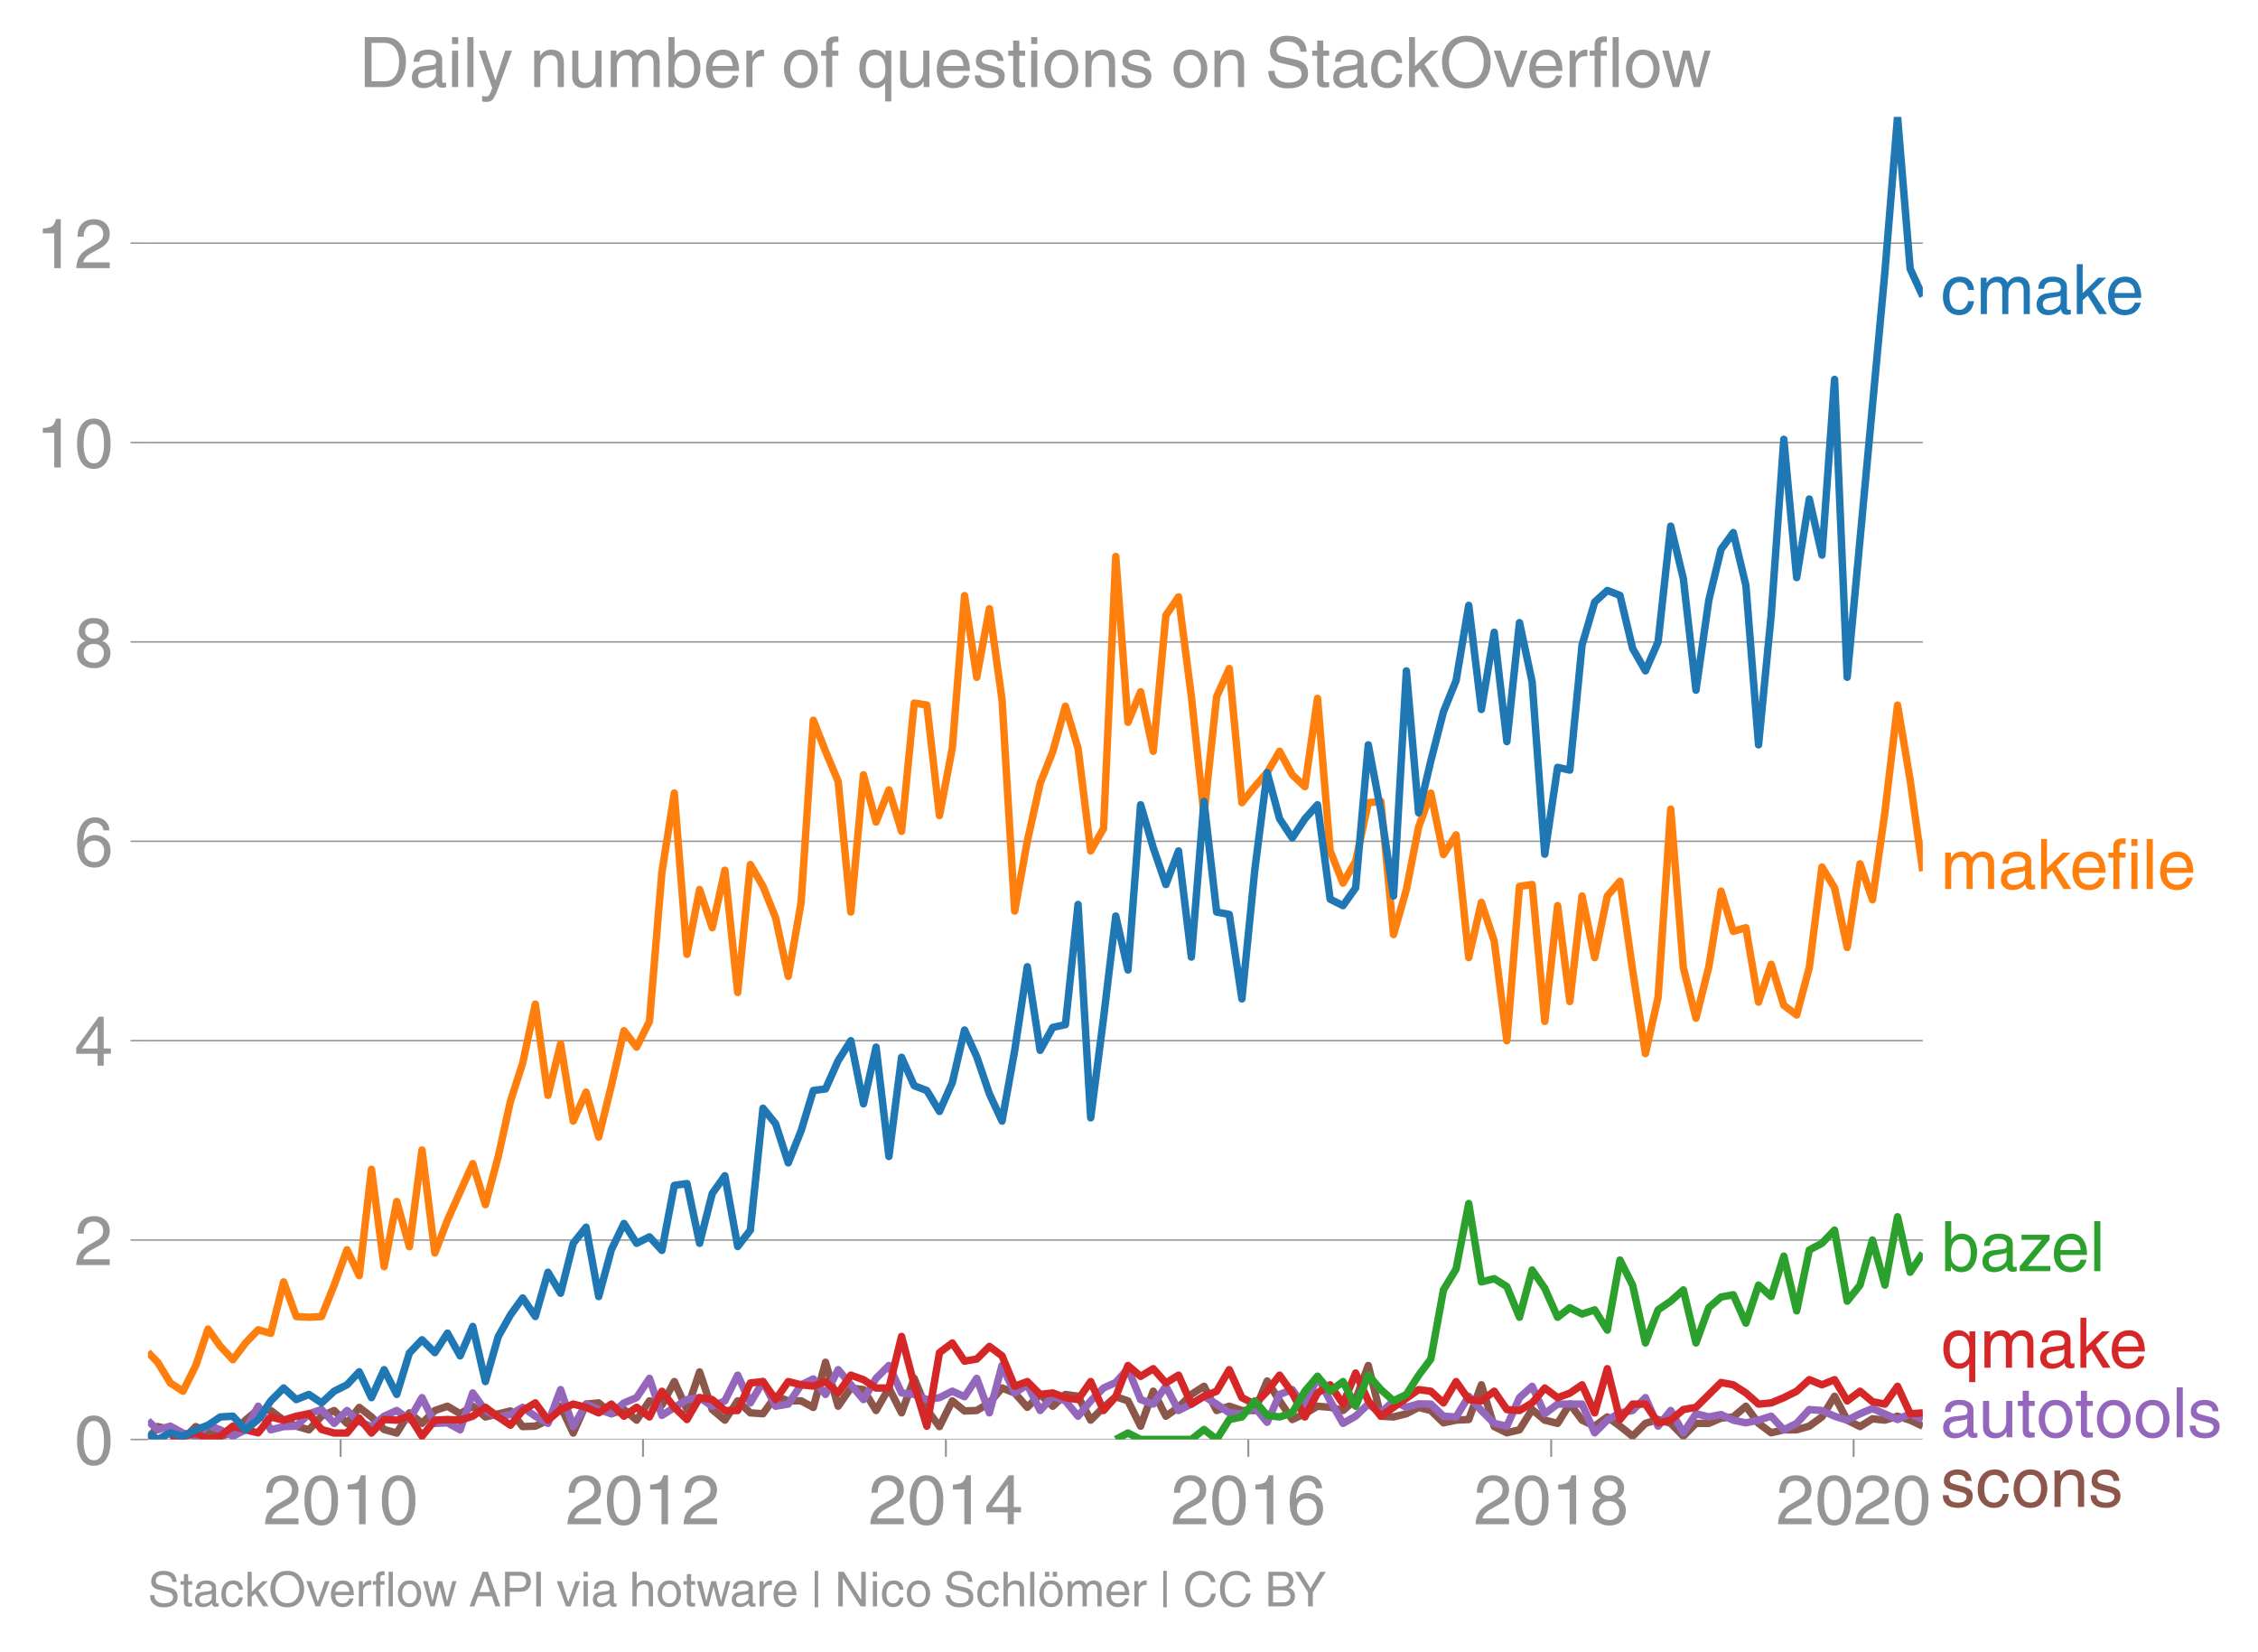 <svg height="443.234" viewBox="0 0 454.338 332.425" width="605.784" xmlns="http://www.w3.org/2000/svg" xmlns:xlink="http://www.w3.org/1999/xlink"><defs><style>*{stroke-linecap:butt;stroke-linejoin:round}</style></defs><g id="figure_1"><path d="M0 332.425h454.338V0H0z" fill="none" id="patch_1"/><g id="axes_1"><path d="M29.77 289.628h357.12V23.516H29.77z" fill="none" id="patch_2"/><path clip-path="url(#p32e01f8e3b)" d="M29.77 289.628l1.961-2.588 2.541.582 2.543 2.006 2.584-2.588 2.459 1.155 2.457.786 2.545-.69 2.542-2.545 2.543-2.135 2.542.194 2.584 1.94 2.543 1.209 2.544.733 2.541-2.74 2.543-1.142 2.584 2.588 2.459-3.212 2.457 1.918 2.545 2.523 2.542.712 2.543-4.055 2.542 2.114 2.584-2.588 2.543-.863 2.544 1.51 2.54-1.51 2.543 2.157 5.044-1.202 2.457 3.143 2.544-.086 2.543-1.208 2.543-2.804 2.542 5.392 2.584-5.823 2.543-.238 2.544 2.179 2.54-.841 2.543 2.135 2.585-3.882 2.5.847 2.5-4.73 2.544 5.63 2.542-7.57 2.543 7.57 2.542 2.135 2.584-3.882 2.543 2.415 2.544.173 2.541-3.516 2.543.928h2.584l2.459 1.317 2.457-9.082 2.545 8.843 2.542-3.667 2.543.324 2.542 4.206 2.584-4.53 2.543 5.004 2.544-6.945 2.541 6.277 2.542 3.429 2.585-5.176 2.459 2.033 2.457-.092 2.545-1.532 2.542-2.998 2.543.993 2.542 2.89 2.584-2.589 2.543 2.373 2.544-2.373 2.54.367 2.543 4.81 2.585-2.588 2.459-2.126 2.457.832 2.544 5.09 2.543-7.032 2.542 5.026 2.543-1.79 2.584-2.589 2.543-1.639 2.544 4.875 2.54-.863 2.543.863h2.584l2.501-5.935 2.5 3.994 2.544 3.753 2.542-1.165 2.543-1.51 2.542.216 2.584.647 2.543-2.2 2.544-6.859 2.541 10.202 2.543.15 2.584-.646 2.459-1.271 2.457.624 2.545 2.48 2.542-.54 2.543-.128 2.542-6.989 2.584 8.412 2.543 1.251 2.544-.604 2.54-4.076 2.543 2.135 2.585.647 2.459-3.929 2.457 3.282 2.544 1.208 2.543-1.855 2.542 1.855 2.543 2.027 2.584-2.588 2.543-.776 2.544.776 2.54 2.567 2.543-2.567h2.584l2.46-1.063 2.457-.231 2.544-2.157 2.543 3.451 2.542 1.898 2.543-.604h2.584l2.543-.733 2.544-1.855 2.54-4.163 2.543 4.81 2.584 1.294 2.501-1.562 2.5.268 2.544-.798 2.542.798 2.543 1.208h0" fill="none" stroke="#8c564b" stroke-linecap="square" stroke-width="1.5" id="line2d_1"/><g id="matplotlib.axis_1"><g id="xtick_1"><g id="line2d_2"><defs><path d="M0 0v3.5" id="m33e29c8b92" stroke="#969696" stroke-width=".4"/></defs><use x="68.534" xlink:href="#m33e29c8b92" y="289.628" fill="#969696" stroke="#969696" stroke-width=".4"/></g><g id="text_1"><defs><path d="M4.39 45.125q0 12.39 6.391 18.781 6.406 6.407 17.938 6.407 9.656 0 15.812-5.86 6.157-5.86 6.157-15.14 0-7.22-3.547-12.188-3.532-4.953-10.422-8.703l-12.11-6.64Q13.922 15.921 12.5 8.296h38.188V0H2.593q.39 9.906 4.297 16.5 3.906 6.594 12.203 11.375l12.593 7.328q5.032 2.89 7.329 5.984 2.297 3.094 2.297 8.516 0 5.375-3.766 9.031-3.75 3.672-10.156 3.672-7.078 0-10.594-4.672-3.516-4.656-3.61-12.609z" id="HelveticaWorld-Regular-50"/><path d="M42.484 34.188q0 14.109-3.734 21.156-3.734 7.062-10.969 7.062-7.078 0-10.89-7.062-3.797-7.047-3.797-21.157 0-13.671 3.75-20.937Q20.609 6 27.78 6q7.235 0 10.969 7 3.734 7.016 3.734 21.188zm9.422 0q0-17.297-6.25-26.704-6.25-9.39-17.875-9.39-12.062 0-18.062 9.734-6 9.75-6 26.36 0 17.03 6.14 26.578 6.157 9.547 17.922 9.547 11.625 0 17.875-9.5t6.25-26.626z" id="HelveticaWorld-Regular-48"/><path d="M35.89 0h-9.374v49.906H10.109v6.985q8.594.28 12.782 2.75Q27.094 62.109 29 70.313h6.89z" id="HelveticaWorld-Regular-49"/></defs><g transform="matrix(.14 0 0 -.14 52.963 306.678)" fill="#969696"><use xlink:href="#HelveticaWorld-Regular-50"/><use x="55.615" xlink:href="#HelveticaWorld-Regular-48"/><use x="111.23" xlink:href="#HelveticaWorld-Regular-49"/><use x="166.846" xlink:href="#HelveticaWorld-Regular-48"/></g></g></g><g id="xtick_2"><use x="129.387" xlink:href="#m33e29c8b92" y="289.628" fill="#969696" stroke="#969696" stroke-width=".4" id="line2d_3"/><g transform="matrix(.14 0 0 -.14 113.817 306.678)" fill="#969696" id="text_2"><use xlink:href="#HelveticaWorld-Regular-50"/><use x="55.615" xlink:href="#HelveticaWorld-Regular-48"/><use x="111.23" xlink:href="#HelveticaWorld-Regular-49"/><use x="166.846" xlink:href="#HelveticaWorld-Regular-50"/></g></g><g id="xtick_3"><use x="190.325" xlink:href="#m33e29c8b92" y="289.628" fill="#969696" stroke="#969696" stroke-width=".4" id="line2d_4"/><g id="text_3"><defs><path d="M10.594 24.703h22.61v31.89h-.188zM42 17.093V0h-8.797v17.094H2.484v8.593L34.72 70.314H42v-45.61h10.297v-7.61z" id="HelveticaWorld-Regular-52"/></defs><g transform="matrix(.14 0 0 -.14 174.754 306.678)" fill="#969696"><use xlink:href="#HelveticaWorld-Regular-50"/><use x="55.615" xlink:href="#HelveticaWorld-Regular-48"/><use x="111.23" xlink:href="#HelveticaWorld-Regular-49"/><use x="166.846" xlink:href="#HelveticaWorld-Regular-52"/></g></g></g><g id="xtick_4"><use x="251.178" xlink:href="#m33e29c8b92" y="289.628" fill="#969696" stroke="#969696" stroke-width=".4" id="line2d_5"/><g id="text_4"><defs><path d="M14.11 21.578q0-6.875 4.093-11.234Q22.313 6 28.906 6q6.297 0 10.032 4.438 3.734 4.453 3.734 11.687 0 6.297-3.688 10.547-3.687 4.25-10.468 4.25-6.594 0-10.5-4.156-3.907-4.157-3.907-11.188zM41.702 51.61q-.984 5.375-3.984 8.078-3 2.72-8.125 2.72-8.11 0-12.36-7.923-4.25-7.906-4.343-18.109l.203-.188q5.61 8.641 16.687 8.641 8.844 0 15.438-5.86 6.593-5.859 6.593-16.452 0-10.5-6.25-17.47-6.25-6.952-16.843-6.952-12.219 0-18.563 8.687-6.344 8.703-6.344 25.938 0 16.593 6.485 27.093 6.5 10.5 19.484 10.5 8.407 0 14.219-5.015 5.813-5 6.297-13.688z" id="HelveticaWorld-Regular-54"/></defs><g transform="matrix(.14 0 0 -.14 235.608 306.678)" fill="#969696"><use xlink:href="#HelveticaWorld-Regular-50"/><use x="55.615" xlink:href="#HelveticaWorld-Regular-48"/><use x="111.23" xlink:href="#HelveticaWorld-Regular-49"/><use x="166.846" xlink:href="#HelveticaWorld-Regular-54"/></g></g></g><g id="xtick_5"><use x="312.115" xlink:href="#m33e29c8b92" y="289.628" fill="#969696" stroke="#969696" stroke-width=".4" id="line2d_6"/><g id="text_5"><defs><path d="M27.594 40.578q5.422 0 8.953 3.094 3.547 3.11 3.547 8.234 0 4.594-3.407 7.547-3.39 2.953-9.687 2.953-5.61 0-8.672-3.11-3.047-3.093-3.047-7.874 0-5.125 3.813-7.984 3.812-2.86 8.5-2.86zm.093-7.562q-6.78 0-10.64-3.766-3.86-3.766-3.86-9.234 0-6.297 3.907-10.157Q21 6 28.219 6q6.406 0 10.234 3.86 3.828 3.859 3.828 10.265 0 5.469-3.828 9.172-3.828 3.719-10.766 3.719zM49.22 52.203q0-10.594-9.032-14.797 6.204-2.781 8.86-7.36 2.656-4.562 2.656-9.733 0-10.016-6.453-16.125-6.438-6.094-17.375-6.094-9.563 0-16.813 5.25-7.25 5.25-7.25 17.062 0 11.922 11.907 16.907-9.516 3.796-9.516 13.671 0 8.297 5.64 13.813 5.641 5.516 15.641 5.516 10.016 0 15.875-5.204 5.86-5.203 5.86-12.906z" id="HelveticaWorld-Regular-56"/></defs><g transform="matrix(.14 0 0 -.14 296.545 306.678)" fill="#969696"><use xlink:href="#HelveticaWorld-Regular-50"/><use x="55.615" xlink:href="#HelveticaWorld-Regular-48"/><use x="111.23" xlink:href="#HelveticaWorld-Regular-49"/><use x="166.846" xlink:href="#HelveticaWorld-Regular-56"/></g></g></g><g id="xtick_6"><use x="372.969" xlink:href="#m33e29c8b92" y="289.628" fill="#969696" stroke="#969696" stroke-width=".4" id="line2d_7"/><g transform="matrix(.14 0 0 -.14 357.399 306.678)" fill="#969696" id="text_6"><use xlink:href="#HelveticaWorld-Regular-50"/><use x="55.615" xlink:href="#HelveticaWorld-Regular-48"/><use x="111.23" xlink:href="#HelveticaWorld-Regular-50"/><use x="166.846" xlink:href="#HelveticaWorld-Regular-48"/></g></g></g><g id="matplotlib.axis_2"><g id="ytick_1"><path clip-path="url(#p32e01f8e3b)" d="M29.77 289.628h357.12" fill="none" stroke="#969696" stroke-linecap="square" stroke-width=".3" id="line2d_8"/><g id="line2d_9"><defs><path d="M0 0h-3.5" id="md0cc08fc41" stroke="#969696" stroke-width=".3"/></defs><use x="29.771" xlink:href="#md0cc08fc41" y="289.628" fill="#969696" stroke="#969696" stroke-width=".3"/></g><use xlink:href="#HelveticaWorld-Regular-48" transform="matrix(.14 0 0 -.14 14.985 294.653)" fill="#969696" id="text_7"/></g><g id="ytick_2"><path clip-path="url(#p32e01f8e3b)" d="M29.77 249.51h357.12" fill="none" stroke="#969696" stroke-linecap="square" stroke-width=".3" id="line2d_10"/><use x="29.771" xlink:href="#md0cc08fc41" y="249.511" fill="#969696" stroke="#969696" stroke-width=".3" id="line2d_11"/><use xlink:href="#HelveticaWorld-Regular-50" transform="matrix(.14 0 0 -.14 14.985 254.536)" fill="#969696" id="text_8"/></g><g id="ytick_3"><path clip-path="url(#p32e01f8e3b)" d="M29.77 209.393h357.12" fill="none" stroke="#969696" stroke-linecap="square" stroke-width=".3" id="line2d_12"/><use x="29.771" xlink:href="#md0cc08fc41" y="209.393" fill="#969696" stroke="#969696" stroke-width=".3" id="line2d_13"/><use xlink:href="#HelveticaWorld-Regular-52" transform="matrix(.14 0 0 -.14 14.985 214.418)" fill="#969696" id="text_9"/></g><g id="ytick_4"><path clip-path="url(#p32e01f8e3b)" d="M29.77 169.276h357.12" fill="none" stroke="#969696" stroke-linecap="square" stroke-width=".3" id="line2d_14"/><use x="29.771" xlink:href="#md0cc08fc41" y="169.276" fill="#969696" stroke="#969696" stroke-width=".3" id="line2d_15"/><use xlink:href="#HelveticaWorld-Regular-54" transform="matrix(.14 0 0 -.14 14.985 174.3)" fill="#969696" id="text_10"/></g><g id="ytick_5"><path clip-path="url(#p32e01f8e3b)" d="M29.77 129.159h357.12" fill="none" stroke="#969696" stroke-linecap="square" stroke-width=".3" id="line2d_16"/><use x="29.771" xlink:href="#md0cc08fc41" y="129.159" fill="#969696" stroke="#969696" stroke-width=".3" id="line2d_17"/><use xlink:href="#HelveticaWorld-Regular-56" transform="matrix(.14 0 0 -.14 14.985 134.183)" fill="#969696" id="text_11"/></g><g id="ytick_6"><path clip-path="url(#p32e01f8e3b)" d="M29.77 89.041h357.12" fill="none" stroke="#969696" stroke-linecap="square" stroke-width=".3" id="line2d_18"/><use x="29.771" xlink:href="#md0cc08fc41" y="89.041" fill="#969696" stroke="#969696" stroke-width=".3" id="line2d_19"/><g transform="matrix(.14 0 0 -.14 7.2 94.066)" fill="#969696" id="text_12"><use xlink:href="#HelveticaWorld-Regular-49"/><use x="55.615" xlink:href="#HelveticaWorld-Regular-48"/></g></g><g id="ytick_7"><path clip-path="url(#p32e01f8e3b)" d="M29.77 48.924h357.12" fill="none" stroke="#969696" stroke-linecap="square" stroke-width=".3" id="line2d_20"/><use x="29.771" xlink:href="#md0cc08fc41" y="48.924" fill="#969696" stroke="#969696" stroke-width=".3" id="line2d_21"/><g transform="matrix(.14 0 0 -.14 7.2 53.949)" fill="#969696" id="text_13"><use xlink:href="#HelveticaWorld-Regular-49"/><use x="55.615" xlink:href="#HelveticaWorld-Regular-50"/></g></g></g><path clip-path="url(#p32e01f8e3b)" d="M29.77 285.867l1.961 1.82 2.541-.733 2.543 1.38 2.584.647 2.459-2.218 2.457.924 2.545 1.273 2.542-1.273 2.543-4.745 2.542 4.745 2.584-.647 2.543-.086 2.544-2.502 2.541-.841 2.543 2.782 2.584-2.588 2.459 2.241 2.457.994 2.545-2.092 2.542-1.143 2.543 1.812 2.542-4.4 2.584 5.176 2.543-.108 2.544 1.402 2.54-7.42 2.543 3.538 2.585 1.294 2.459-.485 2.457-1.456 2.544 1.79 2.543 1.445 2.543-6.794 2.542 7.441 2.584-4.53 2.543 1.1 2.544.842 2.54-2.179 2.543-1.056 2.585-3.883 2.5 7.452 5.044-3.181 2.542-.388 2.543 1.725 2.542-1.078 2.584-5.177 2.543 5.586 2.544-4.292 2.541 4.961 2.543-.431 2.584-3.883 2.459-1.178 2.457 3.12 2.545-4.983 5.085 6.018 2.542-4.27 2.584-2.589 2.543 5.522 2.544.301 2.541 1.036 2.542-.388 2.585-1.295 2.459 1.11 2.457-3.698 2.545 6.945 2.542-9.533 2.543 5.522 2.542-1.64 2.584 5.177 2.543-2.869 2.544.928 2.54 3.084 2.543-3.084 2.585-2.589 2.459-1.109 2.457-2.773 2.544 6.212 2.543.906 2.542-3.58 2.543 4.874 2.584-1.294 2.543-1.575 2.544 1.575 2.54 1.768 2.543.173 2.584-1.294 2.501 3.012 2.5-5.6 2.544-.971 2.542 3.559 2.543-6.234 2.542 4.94 2.584 4.529 2.543-1.445 2.544-2.437 2.541 1.768 2.543-2.415 2.584 1.294 2.459-.694 2.457.047 2.545 2.437 2.542.15 2.543-4.162 2.542 2.869 2.584 2.588 2.543.56 2.544-5.736 2.54-2.287 2.543 5.522 2.585-1.941h4.916l2.544 5.78 2.543-2.545 2.542-1.467 2.543-.474 2.584-2.588 2.543 5.737 2.544-3.15 2.54 4.487 2.543-3.84 2.584.648 2.46-.485 2.457 1.132 2.544.54 2.543-.54 2.542-.798 2.543 2.74 2.584-1.295 2.543-2.782 2.544.194 2.54 1.143 2.543.798 2.584-1.294 2.501-1.049 5.044 2.214 2.542-1.165 2.543 1.165h0" fill="none" stroke="#9467bd" stroke-linecap="square" stroke-width="1.5" id="line2d_22"/><path clip-path="url(#p32e01f8e3b)" d="M34.272 289.628l5.127-1.294 2.459 1.294 2.457-.647 2.545-2.027 2.542.733 2.543.604 2.542-3.192 2.584.647 2.543-.798 2.544-.496 2.541 3.17 2.543.712h2.584l2.459-3.004 2.457 3.004 2.545-2.717 2.542.129 2.543-.798 2.542 4.033 2.584-3.235 2.543-.13 2.544.13 2.54-.798 2.543-1.79 2.585 1.94 2.459 1.665 2.457-2.958 2.544-1.532 2.543 3.473 2.543-2.135 2.542-1.1 2.584.647 2.543 1.121 2.544-1.768 2.54 2.437 2.543-1.79 2.585 1.94 2.5-5.153 2.5 3.213 2.544 2.459 2.542-4.4 2.543.388 2.542 2.2h2.584l2.543-5.543 2.544-.28 2.541 3.623 2.543-3.624 2.584.647 2.459.255 2.457-.902 2.545 2.287 2.542-3.58 2.543.905 2.542 1.682h2.584l2.543-10.374 2.544 9.727 2.541 8.326 2.542-14.796 2.585-1.941 2.459 3.65 2.457-.415 2.545-2.545 2.542 1.898 2.543 6.125 2.542-.949 2.584 2.588 2.543-.301 2.544.949 2.54.388 2.543-3.624 2.585 5.824 2.459-2.773 2.457-6.286 2.544 2.178 2.543-1.531 2.542 2.869 2.543-1.575 2.584 5.824 2.543-1.575 2.544-1.014 2.54-4.335 2.543 5.63 2.584 1.294 2.501-2.566 2.5-3.258 2.544 3.58 2.542 4.832 2.543-4.831 2.542-1.64 2.584 3.883 2.543-6.255 2.544 5.608 2.541 3.084 7.586-5.35 2.457.324 2.545 2.351 2.542-4.292 2.543 3.624 2.542.259 2.584-1.942 2.543 3.689 2.544.194 2.54-1.532 2.543-2.998 2.585 1.942 2.459-.902 2.457-1.687 2.544 5.651 2.543-8.886 2.542 10.224 2.543-3.106h2.584l2.543 3.774 2.544-.54 2.54-2.134 2.543-.453 5.044-4.992 2.457.462 2.544 1.64 2.543 2.243 2.542-.238 2.543-1.056 2.584-1.295 2.543-2.329 2.544 1.035 2.54-1.035 2.543 4.27 2.584-1.94 2.501 2.097 2.5.49 2.544-3.58 2.542 5.522 2.543-.173h0" fill="none" stroke="#d62728" stroke-linecap="square" stroke-width="1.5" id="line2d_23"/><g id="text_14"><defs><path d="M39.594 34.719q-1.89 11.187-12.39 11.187-6.5 0-10.454-5.203-3.953-5.203-3.953-14.484 0-10.11 3.656-15.11 3.672-5 10.64-5 4.688 0 8.11 3.438 3.422 3.437 4.39 8.953h8.5q-1.312-9.703-6.859-14.86-5.547-5.156-14.328-5.156-10.297 0-16.89 7.047-6.594 7.063-6.594 19.172 0 13.281 6.594 21.188 6.593 7.922 18.5 7.922 8.687 0 13.843-5.204 5.157-5.203 5.735-13.89z" id="HelveticaWorld-Regular-99"/><path d="M6.594 52.297h8.297v-7.375h.203q5.906 8.89 15.812 8.89 9.813 0 13.922-8.5 3.75 4.594 7.266 6.547 3.515 1.953 8.703 1.953 6.781 0 11.484-4.453Q77 44.922 77 36.187V0h-8.781v33.797q0 6.094-2.297 9.094-2.297 3.015-7.422 3.015-5.172 0-8.75-4.203-3.563-4.203-3.563-9.812V0h-8.78v36.188q0 4.53-2.11 7.124-2.094 2.594-6.094 2.594-6.297 0-10.062-4.687-3.766-4.688-3.766-12.703V0H6.594z" id="HelveticaWorld-Regular-109"/><path d="M38.375 26.703q-.969-1.015-3.828-1.656-2.86-.625-10.672-1.656-5.766-.688-8.469-2.844-2.703-2.14-2.703-5.656 0-4.297 2.281-6.688 2.297-2.39 7.329-2.39 6.296 0 11.171 3.578 4.891 3.593 4.891 8.718zM6.203 36.375q.297 8.844 5.734 13.14 5.454 4.297 15.844 4.297 8.297 0 13.907-3.765 5.624-3.75 5.624-10.844V9.078Q47.313 6 50.094 6q1.125 0 2.89.39V0Q50.594-.984 48-.984q-4.5 0-6.703 1.921-2.188 1.938-2.281 6.047-7.516-8.5-18.891-8.5-7.422 0-11.922 4.204Q3.72 6.89 3.72 13.624q0 6.89 3.906 11.125Q11.531 29 19 29.89l15.516 1.891q4.203.64 4.203 6.203 0 4.11-3.047 6.297-3.047 2.203-9.25 2.203-5.516 0-8.485-2.437-2.953-2.438-3.53-7.672z" id="HelveticaWorld-Regular-97"/><path d="M50 0H38.719L22.406 26.422l-7.312-6.594V0h-8.5v71.781h8.5v-41.61l22.5 22.126H48.78L28.813 32.813z" id="HelveticaWorld-Regular-107"/><path d="M42.484 30.328q-.687 8.485-4.5 12.031-3.797 3.547-10.109 3.547-6.39 0-10.328-4.5-3.922-4.484-4.172-11.078zm8.391-13.922q-1.453-8.11-7.953-13.422-5.719-4.5-15.047-4.593-10.984.093-17.438 7.203Q4 12.704 4 24.704q0 13.78 6.64 21.437 6.641 7.672 18.47 7.672 10.593 0 16.546-7.922 5.953-7.907 5.953-22.594H13.375q0-8.203 3.813-12.703Q21 6.109 28.608 6.109q5.375 0 9.235 3.235 3.86 3.25 4.25 7.062z" id="HelveticaWorld-Regular-101"/></defs><g transform="matrix(.14 0 0 -.14 390.462 63.197)" fill="#1f77b4"><use xlink:href="#HelveticaWorld-Regular-99"/><use x="51.27" xlink:href="#HelveticaWorld-Regular-109"/><use x="134.277" xlink:href="#HelveticaWorld-Regular-97"/><use x="189.209" xlink:href="#HelveticaWorld-Regular-107"/><use x="236.834" xlink:href="#HelveticaWorld-Regular-101"/></g></g><g id="text_15"><defs><path d="M17.188 45.016V0H8.405v45.016H1.22v7.28h7.187v8.985q0 5.907 3.578 8.703 3.594 2.813 10.032 2.813 2.203 0 3.968-.188v-7.906q-1.562.188-3.578.188-2.922 0-4.078-1.438-1.14-1.437-1.14-4.656v-6.5h8.796v-7.281z" id="HelveticaWorld-Regular-102"/><path d="M6.594 61.813v9.968h8.781v-9.969zM15.375 0H6.594v52.297h8.781z" id="HelveticaWorld-Regular-105"/><path d="M15.375 0H6.594v71.781h8.781z" id="HelveticaWorld-Regular-108"/></defs><g transform="matrix(.14 0 0 -.14 390.462 178.87)" fill="#ff7f0e"><use xlink:href="#HelveticaWorld-Regular-109"/><use x="83.008" xlink:href="#HelveticaWorld-Regular-97"/><use x="137.939" xlink:href="#HelveticaWorld-Regular-107"/><use x="185.564" xlink:href="#HelveticaWorld-Regular-101"/><use x="239.984" xlink:href="#HelveticaWorld-Regular-102"/><use x="267.67" xlink:href="#HelveticaWorld-Regular-105"/><use x="289.691" xlink:href="#HelveticaWorld-Regular-108"/><use x="311.713" xlink:href="#HelveticaWorld-Regular-101"/></g></g><g id="text_16"><defs><path d="M43.406 26.313q0 10.5-3.718 15.046-3.704 4.547-10.579 4.547-6.984-.11-10.562-5.453Q14.984 35.11 14.984 25q0-10.297 4.297-14.594Q23.578 6.11 29.297 6.11q6.5 0 10.297 5.344 3.812 5.344 3.812 14.86zM6.594 0v71.781h8.781V45.703h.203q5.61 8.11 15.14 8.11 9.766 0 15.766-7.25t6-18.876q0-13.093-6.062-21.156Q40.375-1.516 29.5-1.516q-9.578 0-14.406 8.016h-.203V0z" id="HelveticaWorld-Regular-98"/><path d="M14.11 7.328h32.187V0H2.39v6.89l31.64 38.126H4.938v7.28h40.374v-7.171z" id="HelveticaWorld-Regular-122"/></defs><g transform="matrix(.14 0 0 -.14 390.462 255.76)" fill="#2ca02c"><use xlink:href="#HelveticaWorld-Regular-98"/><use x="56.494" xlink:href="#HelveticaWorld-Regular-97"/><use x="111.426" xlink:href="#HelveticaWorld-Regular-122"/><use x="158.895" xlink:href="#HelveticaWorld-Regular-101"/><use x="214.314" xlink:href="#HelveticaWorld-Regular-108"/></g></g><g id="text_17"><defs><path d="M41.5 23.688q0 11.125-3.5 16.671-3.484 5.547-10.61 5.547-6.874 0-10.593-4.5-3.703-4.484-3.703-15.093 0-9.422 3.75-14.813 3.765-5.39 10.36-5.39 5.812 0 10.046 4.39 4.25 4.39 4.25 13.188zm8.406-44.391H41.11V5.516h-.187Q35.89-1.516 27-1.516q-10.984 0-17 8.157-6 8.156-6 21.047 0 11.421 5.906 18.765 5.922 7.36 15.875 7.36 9.907 0 15.625-8.891h.203v7.375h8.297z" id="HelveticaWorld-Regular-113"/></defs><g transform="matrix(.14 0 0 -.14 390.462 275.192)" fill="#d62728"><use xlink:href="#HelveticaWorld-Regular-113"/><use x="56.494" xlink:href="#HelveticaWorld-Regular-109"/><use x="139.502" xlink:href="#HelveticaWorld-Regular-97"/><use x="194.434" xlink:href="#HelveticaWorld-Regular-107"/><use x="242.059" xlink:href="#HelveticaWorld-Regular-101"/></g></g><g id="text_18"><defs><path d="M6.11 52.297h8.78V17.578q0-5.765 2.61-8.625Q20.125 6.11 25 6.11q6.781 0 10.594 4.797 3.812 4.813 3.812 12.578v28.813h8.782V0H39.89v7.625l-.188.188q-4.984-9.329-16.61-9.329-7.515 0-12.25 4.094Q6.11 6.688 6.11 14.703z" id="HelveticaWorld-Regular-117"/><path d="M17.188 45.016V10.984q0-2 1.093-3.046 1.11-1.047 3.938-1.047h3.375V0Q20.797-.688 19-.688q-5.516 0-8.063 2.641-2.53 2.64-2.53 8.547v34.516H1.311v7.28h7.094v14.595h8.781V52.297h8.407v-7.281z" id="HelveticaWorld-Regular-116"/><path d="M12.703 26.219q0-8.735 3.953-14.375 3.953-5.64 11.219-5.64 7.531 0 11.438 5.905 3.906 5.907 3.906 14.11 0 8.297-3.907 14.078-3.906 5.797-11.437 5.797-6.969 0-11.078-5.453-4.094-5.438-4.094-14.422zm-8.984 0q0 11.672 6.484 19.625 6.5 7.968 17.672 7.968 11.438 0 17.875-8.062 6.453-8.047 6.453-19.531 0-11.516-6.406-19.625-6.39-8.11-17.922-8.11-11.078 0-17.625 7.86-6.531 7.86-6.531 19.875z" id="HelveticaWorld-Regular-111"/><path d="M36.078 37.406q-.187 4.688-3.344 6.735-3.14 2.047-9.047 2.047-4.296 0-7.359-1.907-3.047-1.89-3.047-5.468 0-2.829 1.797-4.172 1.813-1.344 7.828-2.86l8.688-2.187q7.906-2 11.297-5.11 3.406-3.093 3.406-8.656 0-7.719-5.64-12.531-5.641-4.813-15.063-4.813-11 0-16.64 4.563-5.626 4.578-5.735 13.75h8.5q.203-5.422 3.594-8.063 3.39-2.625 10.171-2.625 5.516 0 8.766 2.188 3.25 2.203 3.25 6.11 0 2.78-2.11 4.437-2.093 1.672-8.296 3.078l-10.203 2.5q-6.203 1.562-9.157 4.656-2.953 3.094-2.953 8.031 0 7.72 5.516 12.203 5.531 4.5 14.406 4.5 9.485 0 14.531-4.624 5.047-4.61 5.344-11.782z" id="HelveticaWorld-Regular-115"/></defs><g transform="matrix(.14 0 0 -.14 390.462 289.192)" fill="#9467bd"><use xlink:href="#HelveticaWorld-Regular-97"/><use x="54.932" xlink:href="#HelveticaWorld-Regular-117"/><use x="109.717" xlink:href="#HelveticaWorld-Regular-116"/><use x="137.402" xlink:href="#HelveticaWorld-Regular-111"/><use x="193.311" xlink:href="#HelveticaWorld-Regular-116"/><use x="220.996" xlink:href="#HelveticaWorld-Regular-111"/><use x="276.904" xlink:href="#HelveticaWorld-Regular-111"/><use x="332.813" xlink:href="#HelveticaWorld-Regular-108"/><use x="354.834" xlink:href="#HelveticaWorld-Regular-115"/></g></g><g id="text_19"><defs><path d="M49.219 0h-8.844v32.172q0 7.422-2.594 10.578-2.578 3.156-8.578 3.156-5.906 0-9.875-4.5-3.953-4.484-3.953-12.89V0H6.594v52.297h8.297v-7.375h.203q6.203 8.89 15.812 8.89 8.89 0 13.594-4.718 4.719-4.703 4.719-13.5z" id="HelveticaWorld-Regular-110"/></defs><g transform="matrix(.14 0 0 -.14 390.462 303.192)" fill="#8c564b"><use xlink:href="#HelveticaWorld-Regular-115"/><use x="50" xlink:href="#HelveticaWorld-Regular-99"/><use x="101.27" xlink:href="#HelveticaWorld-Regular-111"/><use x="157.178" xlink:href="#HelveticaWorld-Regular-110"/><use x="212.354" xlink:href="#HelveticaWorld-Regular-115"/></g></g><g id="text_20"><defs><path d="M50.39 50.781q-.296 6.844-5.109 10.719-4.797 3.875-12.656 3.875-7.922 0-12.172-3.25-4.234-3.234-4.234-9.344 0-3.265 1.843-5.61 1.86-2.343 6.641-3.468l20.516-4.687q8.297-1.813 12.297-6.875 4.015-5.047 4.015-12.313 0-10.64-7.812-16.187-7.813-5.547-20.313-5.547-9.531 0-15.031 2.437-5.484 2.453-9.734 7.766-4.25 5.328-4.25 14.89h9.093q0-8 5.313-12.406 5.328-4.39 14.5-4.39 8.89 0 13.844 3.156 4.953 3.156 4.953 8.953 0 5.281-2.953 7.89Q46.188 29 37.594 31l-15.469 3.625q-7.719 1.75-11.531 6.125Q6.78 45.125 6.78 51.516q0 9.672 6.516 15.922 6.531 6.25 18.203 6.25 13.172 0 20.328-5.5 7.156-5.485 7.688-17.407z" id="HelveticaWorld-Regular-83"/><path d="M63.922 35.89q0 12.594-6.672 20.891-6.656 8.313-18.328 8.313-11.531 0-18.266-8.313-6.734-8.297-6.734-20.89 0-12.985 6.828-21.094 6.844-8.11 18.172-8.11 11.078 0 18.031 7.907 6.969 7.922 6.969 21.297zm9.953 0q0-16.062-9.281-26.937-9.266-10.86-25.672-10.86-16.516 0-25.766 10.86-9.25 10.875-9.25 26.938 0 16.109 9.25 26.953 9.25 10.843 25.766 10.843 16.89 0 25.922-11.046 9.031-11.032 9.031-26.75z" id="HelveticaWorld-Regular-79"/><path d="M39.406 52.297h9.625L29.11 0h-9.437L.594 52.297h10.203L24.422 9.719h.187z" id="HelveticaWorld-Regular-118"/><path d="M15.375 0H6.594v52.297h8.297v-8.688h.203q5.703 10.203 14.687 10.203 1.422 0 2.297-.296V44.39h-3.266q-5.906 0-9.671-4.016-3.766-4-3.766-9.953z" id="HelveticaWorld-Regular-114"/><path d="M25.594 0h-8.985L1.516 52.297h9.468L21 11.187h.188l10.109 41.11h9.922l10.203-41.11h.187l10.594 41.11h8.703L55.812 0h-9.234L35.984 40.484h-.187z" id="HelveticaWorld-Regular-119"/><path d="M44 29.5L33.406 61.078h-.203L21.687 29.5zm-25.297-8.594L11.188 0h-9.97l27 71.781h10.985L65.187 0H54.594l-7.078 20.906z" id="HelveticaWorld-Regular-65"/><path d="M17.828 38.625H37.11q7.282 0 10.938 3.188 3.656 3.203 3.656 9.703 0 5.812-3.516 8.89-3.515 3.078-10.687 3.078H17.828zm0-38.625H8.11v71.781h32.266q9.625 0 15.484-5.594 5.86-5.593 5.86-14.578 0-9.328-5.672-15.312-5.656-5.969-15.672-5.969H17.828z" id="HelveticaWorld-Regular-80"/><path d="M17.828 0H8.11v71.781h9.72z" id="HelveticaWorld-Regular-73"/><path d="M49.219 0h-8.844v34.188q0 6.296-2.438 9-2.437 2.718-7.953 2.718-6.797 0-10.703-4.406-3.906-4.39-3.906-12.984V0H6.594v71.781h8.781V45.312h.203q6 8.5 15.328 8.5 8.594 0 13.453-4.5 4.86-4.484 4.86-13.718z" id="HelveticaWorld-Regular-104"/><path d="M9.422 73.688h7.281V-1.906H9.422z" id="HelveticaWorld-Regular-124"/><path d="M55.61 71.781h9.374V0h-10.78L17.577 58.016h-.187V0H8.109v71.781h11.375l35.938-57.969h.187z" id="HelveticaWorld-Regular-78"/><path d="M12.703 26.219q0-8.735 3.953-14.375 3.953-5.64 11.219-5.64 7.531 0 11.438 5.905 3.906 5.907 3.906 14.11 0 8.297-3.907 14.078-3.906 5.797-11.437 5.797-6.969 0-11.078-5.453-4.094-5.438-4.094-14.422zm-8.984 0q0 11.672 6.484 19.625 6.5 7.968 17.672 7.968 11.438 0 17.875-8.062 6.453-8.047 6.453-19.531 0-11.516-6.406-19.625-6.39-8.11-17.922-8.11-11.078 0-17.625 7.86-6.531 7.86-6.531 19.875zm36.734 35.406H31.47v10.156h8.984zm-16.219 0H15.25v10.156h8.984z" id="HelveticaWorld-Regular-246"/><path d="M58.016 50.203q-1.625 7.313-6.782 11.094-5.14 3.797-13.343 3.797-10.594 0-17.047-7.703-6.438-7.688-6.438-20.766 0-15.14 6.094-22.547 6.11-7.39 17.688-7.39 7.609 0 13.093 5.046 5.5 5.063 7.407 14.688h9.421Q66.22 12.594 57.625 5.344t-20.906-7.25q-14.703 0-23.516 10.11Q4.391 18.311 4.391 36.28q0 17.328 9.203 27.36 9.203 10.047 24.297 10.047 12.5 0 20.265-6.454 7.766-6.437 9.235-17.03z" id="HelveticaWorld-Regular-67"/><path d="M8.11 71.781h31.484q9.281 0 14.797-5.031 5.515-5.031 5.515-13.031 0-4.844-2.422-8.828-2.406-3.97-7.187-6.172 6.687-2.532 9.828-6.735 3.156-4.203 3.156-10.797 0-9.265-6.687-15.234Q49.906 0 38.922 0H8.109zm9.562-63.484h20.703q7.625 0 11.422 3.531 3.812 3.547 3.812 9.563 0 6.093-4.25 9.093Q45.125 33.5 36.812 33.5h-19.14zm0 33.11h17.625q7.719 0 11.312 2.796 3.594 2.813 3.594 8.781 0 5.125-3.406 7.813-3.39 2.687-11.39 2.687H17.671z" id="HelveticaWorld-Regular-66"/><path d="M37.313 0h-9.72v28.906L.485 71.781h11.329l20.609-34.469 20.562 34.47h11.422L37.312 28.905z" id="HelveticaWorld-Regular-89"/></defs><g transform="matrix(.097 0 0 -.097 29.77 323.214)" fill="#969696"><use xlink:href="#HelveticaWorld-Regular-83"/><use x="66.211" xlink:href="#HelveticaWorld-Regular-116"/><use x="93.896" xlink:href="#HelveticaWorld-Regular-97"/><use x="148.828" xlink:href="#HelveticaWorld-Regular-99"/><use x="200.098" xlink:href="#HelveticaWorld-Regular-107"/><use x="250.098" xlink:href="#HelveticaWorld-Regular-79"/><use x="327.881" xlink:href="#HelveticaWorld-Regular-118"/><use x="375.49" xlink:href="#HelveticaWorld-Regular-101"/><use x="430.91" xlink:href="#HelveticaWorld-Regular-114"/><use x="464.979" xlink:href="#HelveticaWorld-Regular-102"/><use x="492.664" xlink:href="#HelveticaWorld-Regular-108"/><use x="514.686" xlink:href="#HelveticaWorld-Regular-111"/><use x="569.094" xlink:href="#HelveticaWorld-Regular-119"/><use x="641.506" xlink:href="#HelveticaWorld-Regular-32"/><use x="665.92" xlink:href="#HelveticaWorld-Regular-65"/><use x="732.619" xlink:href="#HelveticaWorld-Regular-80"/><use x="797.268" xlink:href="#HelveticaWorld-Regular-73"/><use x="823.049" xlink:href="#HelveticaWorld-Regular-32"/><use x="847.463" xlink:href="#HelveticaWorld-Regular-118"/><use x="897.072" xlink:href="#HelveticaWorld-Regular-105"/><use x="919.094" xlink:href="#HelveticaWorld-Regular-97"/><use x="974.025" xlink:href="#HelveticaWorld-Regular-32"/><use x="998.439" xlink:href="#HelveticaWorld-Regular-104"/><use x="1053.615" xlink:href="#HelveticaWorld-Regular-111"/><use x="1109.523" xlink:href="#HelveticaWorld-Regular-116"/><use x="1137.209" xlink:href="#HelveticaWorld-Regular-119"/><use x="1207.246" xlink:href="#HelveticaWorld-Regular-97"/><use x="1262.178" xlink:href="#HelveticaWorld-Regular-114"/><use x="1293.746" xlink:href="#HelveticaWorld-Regular-101"/><use x="1349.166" xlink:href="#HelveticaWorld-Regular-32"/><use x="1373.58" xlink:href="#HelveticaWorld-Regular-124"/><use x="1399.557" xlink:href="#HelveticaWorld-Regular-32"/><use x="1423.971" xlink:href="#HelveticaWorld-Regular-78"/><use x="1497.066" xlink:href="#HelveticaWorld-Regular-105"/><use x="1519.088" xlink:href="#HelveticaWorld-Regular-99"/><use x="1570.357" xlink:href="#HelveticaWorld-Regular-111"/><use x="1626.266" xlink:href="#HelveticaWorld-Regular-32"/><use x="1650.68" xlink:href="#HelveticaWorld-Regular-83"/><use x="1716.891" xlink:href="#HelveticaWorld-Regular-99"/><use x="1768.16" xlink:href="#HelveticaWorld-Regular-104"/><use x="1823.336" xlink:href="#HelveticaWorld-Regular-108"/><use x="1845.357" xlink:href="#HelveticaWorld-Regular-246"/><use x="1901.266" xlink:href="#HelveticaWorld-Regular-109"/><use x="1984.273" xlink:href="#HelveticaWorld-Regular-101"/><use x="2039.693" xlink:href="#HelveticaWorld-Regular-114"/><use x="2072.262" xlink:href="#HelveticaWorld-Regular-32"/><use x="2096.676" xlink:href="#HelveticaWorld-Regular-124"/><use x="2122.652" xlink:href="#HelveticaWorld-Regular-32"/><use x="2147.066" xlink:href="#HelveticaWorld-Regular-67"/><use x="2219.381" xlink:href="#HelveticaWorld-Regular-67"/><use x="2291.695" xlink:href="#HelveticaWorld-Regular-32"/><use x="2316.109" xlink:href="#HelveticaWorld-Regular-66"/><use x="2378.922" xlink:href="#HelveticaWorld-Regular-89"/></g></g><g id="text_21"><defs><path d="M17.828 8.297h18.797q9.766 0 15.281 7.5 5.516 7.5 5.516 20.484 0 12.844-5.563 19.969-5.562 7.125-16.062 7.234H17.828zM8.11 71.78h29.094q14.11 0 22.094-9.703 7.984-9.687 7.984-25.156 0-16.61-7.984-26.766Q51.313 0 36.813 0H8.108z" id="HelveticaWorld-Regular-68"/><path d="M39.016 52.297h9.562L29.891.984q-.5-1.375-.985-2.593-4.25-11.329-7.328-15.547-3.078-4.235-9.953-4.235-3.61 0-5.906.782v8.015q2.484-.89 5.468-.89 3.22 0 4.704 2.03 1.5 2.032 4.421 9.938L.875 52.297h9.922L24.812 9.719H25z" id="HelveticaWorld-Regular-121"/></defs><g transform="matrix(.14 0 0 -.14 72.264 17.516)" fill="#969696"><use xlink:href="#HelveticaWorld-Regular-68"/><use x="72.021" xlink:href="#HelveticaWorld-Regular-97"/><use x="126.953" xlink:href="#HelveticaWorld-Regular-105"/><use x="148.975" xlink:href="#HelveticaWorld-Regular-108"/><use x="170.996" xlink:href="#HelveticaWorld-Regular-121"/><use x="220.605" xlink:href="#HelveticaWorld-Regular-32"/><use x="245.02" xlink:href="#HelveticaWorld-Regular-110"/><use x="300.195" xlink:href="#HelveticaWorld-Regular-117"/><use x="354.98" xlink:href="#HelveticaWorld-Regular-109"/><use x="437.988" xlink:href="#HelveticaWorld-Regular-98"/><use x="494.482" xlink:href="#HelveticaWorld-Regular-101"/><use x="549.902" xlink:href="#HelveticaWorld-Regular-114"/><use x="582.471" xlink:href="#HelveticaWorld-Regular-32"/><use x="606.885" xlink:href="#HelveticaWorld-Regular-111"/><use x="662.793" xlink:href="#HelveticaWorld-Regular-102"/><use x="690.479" xlink:href="#HelveticaWorld-Regular-32"/><use x="714.893" xlink:href="#HelveticaWorld-Regular-113"/><use x="771.387" xlink:href="#HelveticaWorld-Regular-117"/><use x="826.172" xlink:href="#HelveticaWorld-Regular-101"/><use x="881.592" xlink:href="#HelveticaWorld-Regular-115"/><use x="931.592" xlink:href="#HelveticaWorld-Regular-116"/><use x="959.277" xlink:href="#HelveticaWorld-Regular-105"/><use x="981.299" xlink:href="#HelveticaWorld-Regular-111"/><use x="1037.207" xlink:href="#HelveticaWorld-Regular-110"/><use x="1092.383" xlink:href="#HelveticaWorld-Regular-115"/><use x="1142.383" xlink:href="#HelveticaWorld-Regular-32"/><use x="1166.797" xlink:href="#HelveticaWorld-Regular-111"/><use x="1222.705" xlink:href="#HelveticaWorld-Regular-110"/><use x="1277.881" xlink:href="#HelveticaWorld-Regular-32"/><use x="1302.295" xlink:href="#HelveticaWorld-Regular-83"/><use x="1368.506" xlink:href="#HelveticaWorld-Regular-116"/><use x="1396.191" xlink:href="#HelveticaWorld-Regular-97"/><use x="1451.123" xlink:href="#HelveticaWorld-Regular-99"/><use x="1502.393" xlink:href="#HelveticaWorld-Regular-107"/><use x="1552.393" xlink:href="#HelveticaWorld-Regular-79"/><use x="1630.176" xlink:href="#HelveticaWorld-Regular-118"/><use x="1677.785" xlink:href="#HelveticaWorld-Regular-101"/><use x="1733.205" xlink:href="#HelveticaWorld-Regular-114"/><use x="1767.273" xlink:href="#HelveticaWorld-Regular-102"/><use x="1794.959" xlink:href="#HelveticaWorld-Regular-108"/><use x="1816.98" xlink:href="#HelveticaWorld-Regular-111"/><use x="1871.389" xlink:href="#HelveticaWorld-Regular-119"/></g></g><path clip-path="url(#p32e01f8e3b)" d="M224.503 289.628l2.457-1.294 2.544 1.294h10.212l2.543-2.006 2.544 2.006 2.54-4.011 2.543-.518 2.584-3.235 2.501 2.922 2.5.313 2.544-.82 2.542-4.357 2.543-2.998 2.542 2.998 2.584-1.94 2.543 4.96 2.544-6.255 2.541 2.912 2.543 2.265 2.584-1.295 2.459-3.836 2.457-3.281 2.545-13.912 2.542-4.206 2.543-13.178 2.542 15.767 2.584-.647 2.543 1.596 2.544 6.168 2.54-9.512 2.543 3.689 2.585 5.823 2.459-1.918 2.457 1.271 2.544-.841 2.543 4.076 2.542-14.105 2.543 5.047 2.584 11.647 2.543-6.665 2.544-1.747 2.54-2.265 2.543 10.677 2.584-7.118 2.46-2.126 2.457-.462 2.544 5.715 2.543-7.656 2.542 2.307 2.543-8.13 2.584 11 2.543-12.23 2.544-1.36 2.54-2.652 2.543 14.3 2.584-3.235 2.501-9.06 2.5 9.06 2.544-13.74 2.542 11.151 2.543-3.796" fill="none" stroke="#2ca02c" stroke-linecap="square" stroke-width="1.5" id="line2d_24"/><path clip-path="url(#p32e01f8e3b)" d="M29.77 272.077l1.961 2.022 2.541 4.163 2.543 1.66 2.584-5.176 2.459-7.326 2.457 3.444 2.545 2.717 2.542-3.364 2.543-2.653 2.542.711 2.584-10.352 2.543 6.966 2.544.151 2.541-.15 2.543-6.32 2.584-7.118 2.459 5.223 2.457-21.4 2.545 19.585 2.542-13.114 2.543 9.102 2.542-19.455 2.584 20.706 2.543-6.6 5.085-11.366 2.542 8.26 2.585-9.706 2.459-11.115 2.457-7.65 2.544-11.883 2.543 18.354 2.543-10.33 2.542 15.507 2.584-5.824 2.543 9.038 2.544-10.332 2.54-11.064 2.543 3.3 2.585-5.177 2.5-30.01 2.5-15.93 2.544 32.438 2.542-13.027 2.543 7.678 2.542-11.56 2.584 24.588 2.543-25.732 2.544 4.379 2.541 6.32 2.543 11.797 2.584-14.882 2.459-36.65 2.457 6.239 2.545 6.082 2.542 26.27 2.543-27.607 2.542 9.49 2.584-6.47 2.543 8.346 2.544-25.817 2.541.41 2.542 22.237 2.585-13.588 2.459-30.666 2.457 16.43 2.545-13.804 2.542 18.334 2.543 42.511 2.542-14.04 2.584-11.648 2.543-6.406 2.544-9.123 2.54 8.455 2.543 20.662 2.585-4.53 2.459-54.721 2.457 33.37 2.544-6.148 2.543 11.97 2.542-27.348 2.543-3.71 2.584 20.059 2.543 23.768 2.544-23.768 2.54-5.651 2.543 27.003 2.584-3.235 2.501-2.833 2.5-4.284 2.544 4.745 2.542 2.372 2.543-17.75 2.542 30.691 2.584 6.47 2.543-4.4 2.544-11.776 2.541-.258 2.543 26.788 2.584-9.06 2.459-12.57 2.457-6.84 2.545 12.38 2.542-3.969 2.543 24.696 2.542-11.108 2.584 7.765 2.543 20.058 2.544-31.058 2.54-.367 2.543 27.543 2.585-23.294 2.459 19.296 2.457-21.237 2.544 12.402 2.543-12.402 2.542-2.976 2.543 17.858 2.584 16.824 2.543-11.28 2.544-37.896 2.54 31.878 2.543 10.18 2.584-10.353 2.46-15.206 2.457 8.089 2.544-.734 2.543 14.969 2.542-7.614 2.543 8.26 2.584 1.942 2.543-9.533 2.544-20.231 2.54 4.184 2.543 11.992 2.584-16.824 2.501 7.23 2.5-17.582 2.544-21.59 2.542 15.12 2.543 18.31h0" fill="none" stroke="#ff7f0e" stroke-linecap="square" stroke-width="1.5" id="line2d_25"/><path clip-path="url(#p32e01f8e3b)" d="M29.77 288.375l1.961 1.253 2.541-1.337 2.543.69 2.584-1.294 2.459-.924 2.457-1.664 2.545-.151 2.542 2.74 2.543-2.071 2.542-3.753 2.584-2.589 2.543 2.33 2.544-1.036 2.541 1.704 2.543-2.35 2.584-1.295 2.459-2.611 2.457 5.2 2.545-5.63 2.542 4.982 2.543-8.325 2.542-2.674 2.584 2.588 2.543-3.926 2.544 4.573 2.54-5.91 2.543 11.086 2.585-9.058 2.459-4.368 2.457-3.397 2.544 3.731 2.543-8.908 2.543 4.228 2.542-10.051 2.584-3.235 2.543 13.954 2.544-9.425 2.54-5.284 2.543 3.99 2.585-1.294 2.5 2.722 2.5-13.075 2.544-.367 2.542 12.014 2.543-10.008 2.542-3.58 2.584 14.235 2.543-3.3 2.544-24.523 2.541 3.127 2.543 7.873 2.584-6.471 2.459-8.088 2.457-.324 2.545-5.694 2.542-4.012 2.543 12.704 2.542-11.41 2.584 22 2.543-19.95 2.544 5.715 2.541.97 2.542 4.207 2.585-5.824 2.459-10.56 2.457 5.384 2.545 7.462 2.542 5.479 2.543-14.17 2.542-16.889 2.584 16.824 2.543-4.616 2.544-.56 2.54-24.18 2.543 42.944 2.585-20.059 2.459-20.544 2.457 10.838 2.544-33.237 2.543 8.65 2.542 7.397 2.543-6.75 2.584 21.352 2.543-31.317 2.544 22.258 2.54.475 2.543 16.996 2.584-25.882 2.501-19.657 2.5 9.304 2.544 3.86 2.542-3.86 2.543-2.826 2.542 19.002 2.584 1.294 2.543-3.58 2.544-28.773 2.541 13.394 2.543 17.018 2.584-45.294 2.459 28.563 2.457-10.445 2.545-9.9 2.542-6.277 2.543-15.12 2.542 20.944 2.584-15.53 2.543 22 2.544-23.94 2.54 11.905 2.543 34.682 2.585-17.47 2.459.554 2.457-25.142 2.544-8.67 2.543-2.33 2.542.992 2.543 10.655 2.584 4.53 2.543-5.824 2.544-23.294 2.54 10.59 2.543 22.41 2.584-18.118 2.46-10.214 2.457-3.374 2.544 10.633 2.543 32.072 2.542-26.054 2.543-35.416 2.584 27.824 2.543-15.81 2.544 11.28 2.54-35.35 2.543 59.938 7.584-81.529 2.545-31.23 2.542 30.583 2.543 5.522h0" fill="none" stroke="#1f77b4" stroke-linecap="square" stroke-width="1.5" id="line2d_26"/></g></g><defs><clipPath id="p32e01f8e3b"><path d="M29.771 23.516h357.12v266.112H29.771z"/></clipPath></defs></svg>